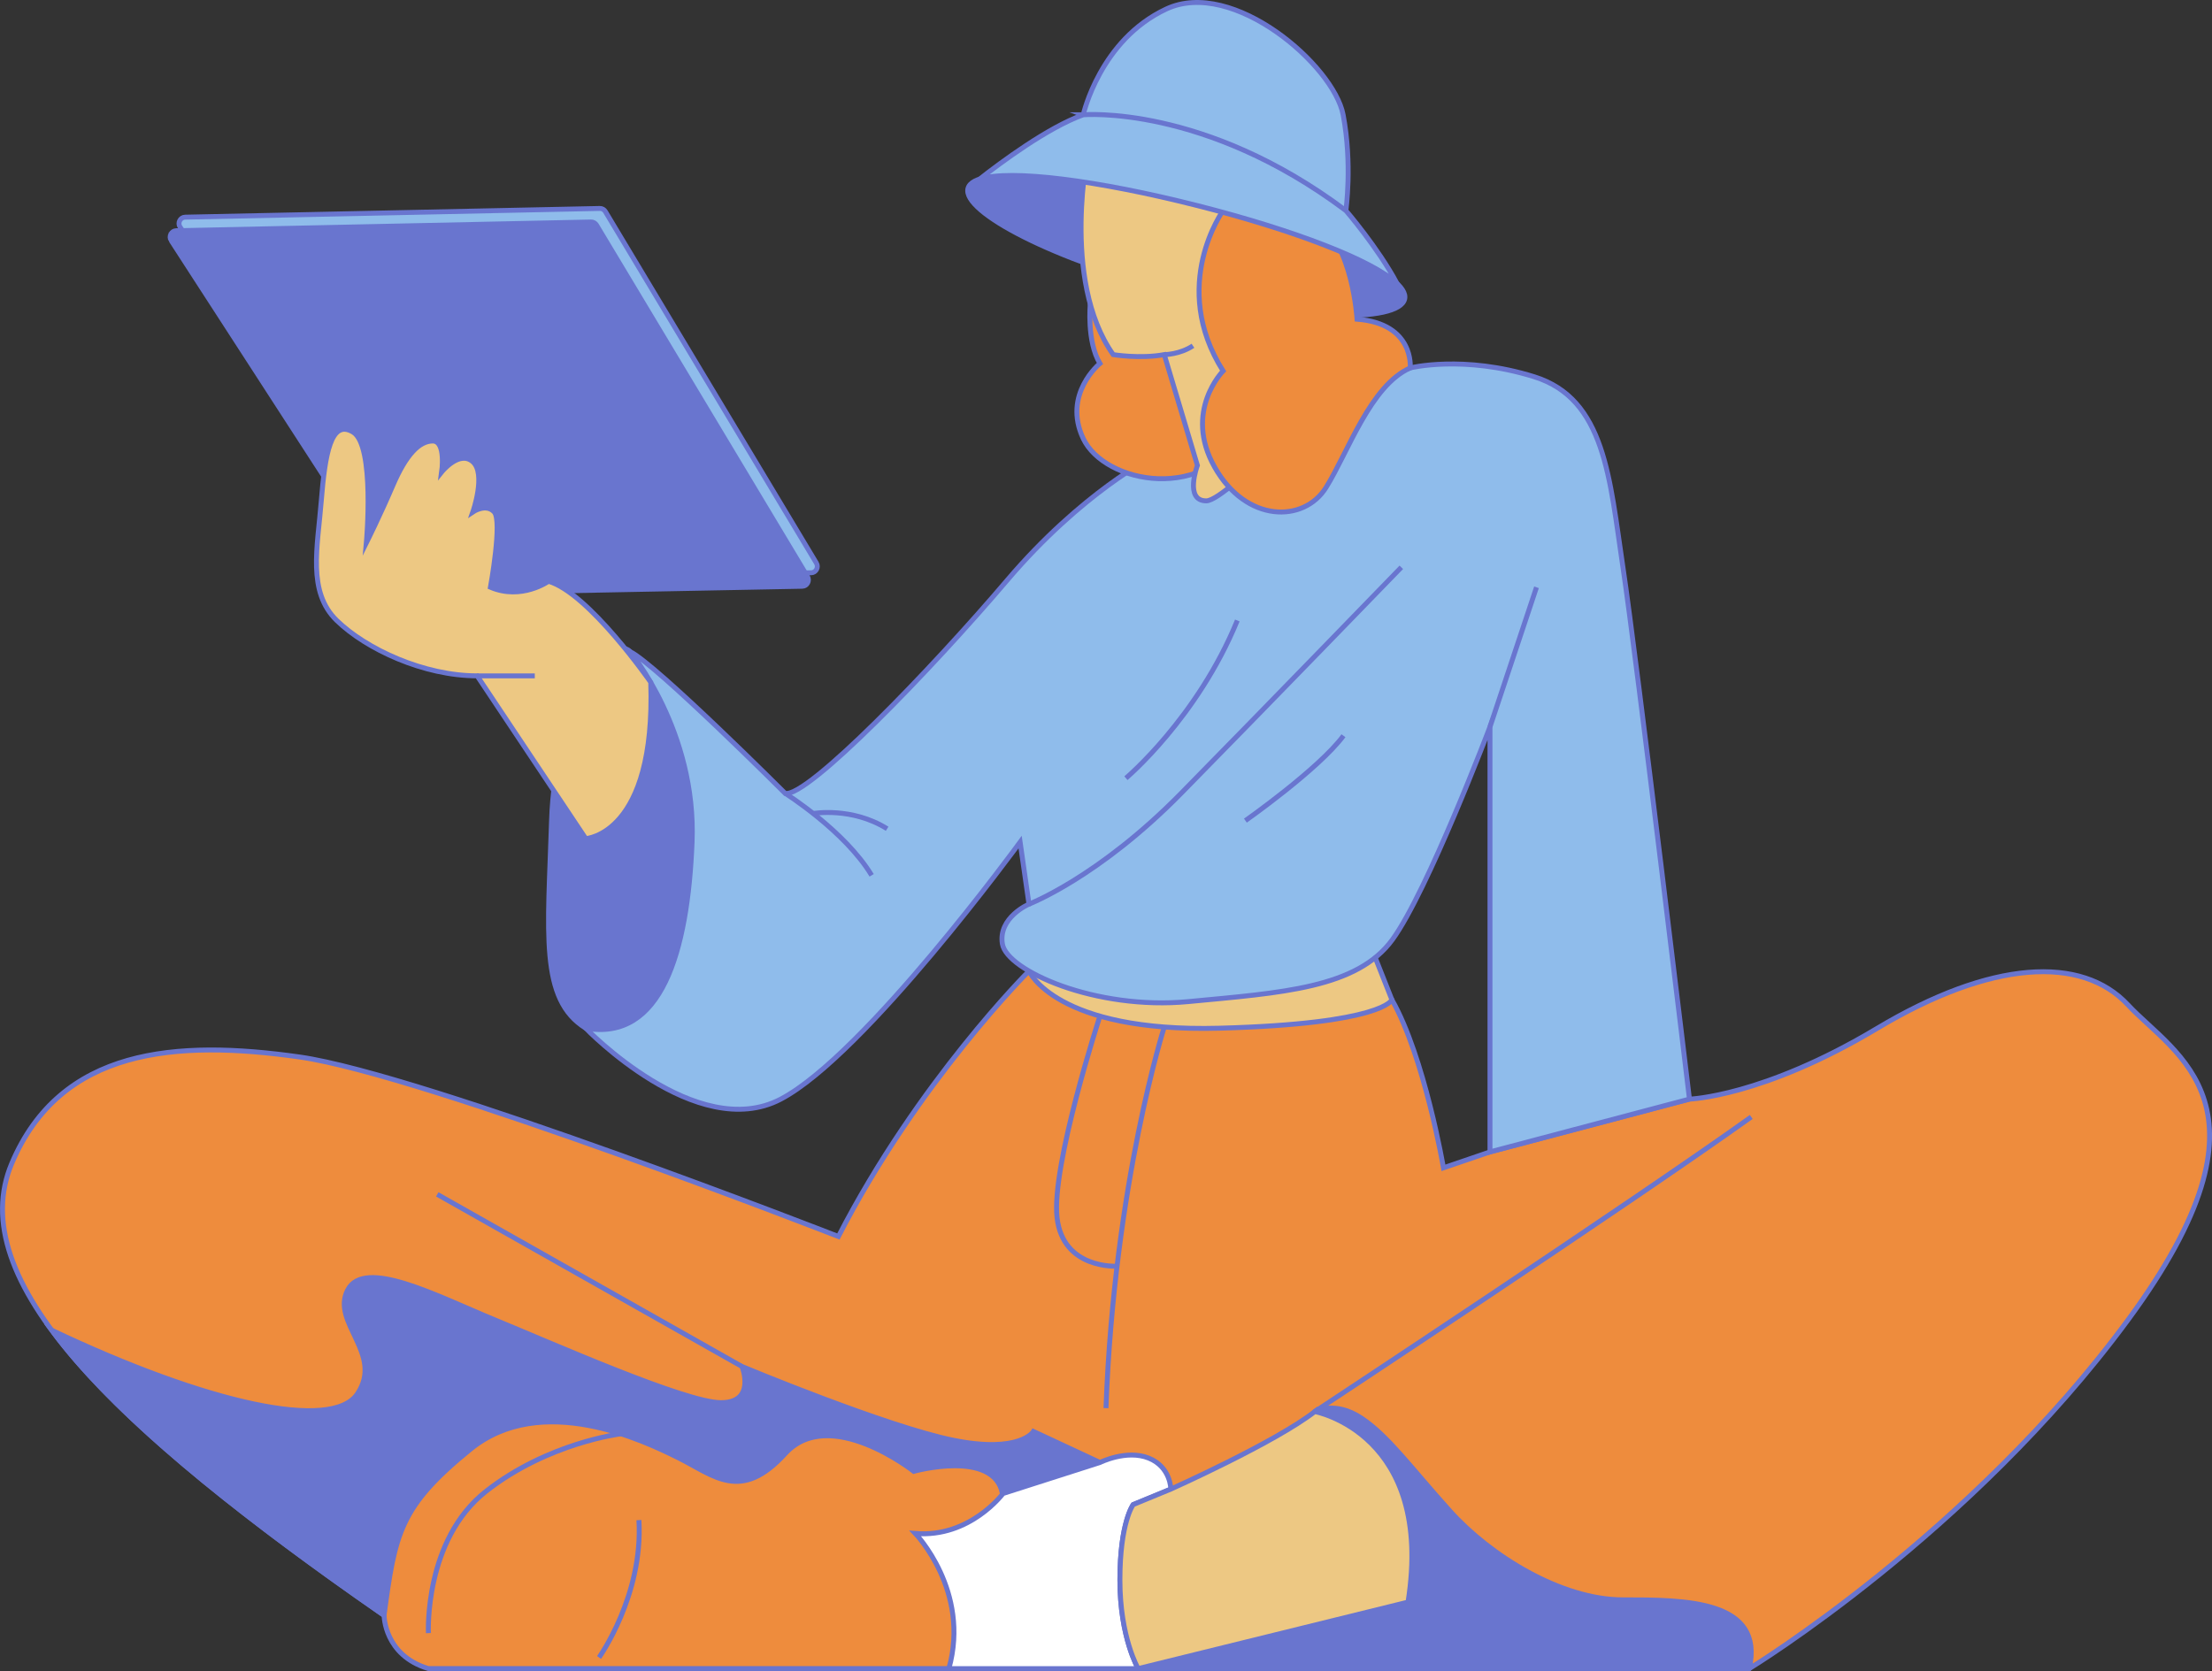 <?xml version="1.0" encoding="UTF-8"?><svg id="a" xmlns="http://www.w3.org/2000/svg" viewBox="0 0 449.31 339.57"><rect x="0" y="0" width="449.31" height="339.57" fill="#333333" stroke="none"/><defs><style>.b{fill:#6975cf;}.b,.c,.d,.e,.f,.g{stroke:#6975cf;stroke-miterlimit:10;}.c{fill:#fff;}.d{fill:#ee8c3d;}.e{fill:#edc883;}.f{fill:#8fbceb;}.g{fill:none;}</style></defs><path class="f" d="M36.58,46.13l46.1,71.21c.24,.37,.65,.59,1.09,.58l81-1.55c.98-.02,1.57-1.12,1.06-1.97L122.96,42.97c-.24-.39-.66-.63-1.11-.62l-84.24,1.77c-1,.02-1.59,1.16-1.04,2.01Z"/><path class="b" d="M34.77,48.87l46.1,71.21c.24,.37,.65,.59,1.09,.58l81-1.55c.98-.02,1.57-1.12,1.06-1.97L121.16,45.72c-.24-.39-.66-.63-1.11-.62l-84.24,1.77c-1,.02-1.59,1.16-1.04,2.01Z"/><path class="b" d="M127.98,132.37c-4.05-4.05-15.25,11.55-15.95,34.36-.7,22.81-2.5,36.32,6.95,42.17,9.45,5.85,24.76-5.85,24.76-5.85l2.65-37.97-10.75-24.15-7.65-8.55Z"/><path class="d" d="M209.01,197.29s-22.51,22.42-38.71,53.93c0,0-84.18-32.86-109.39-36.46-25.21-3.6-48.62-1.8-58.52,21.61-9.9,23.41,19.81,53.12,75.63,91.84,0,0,0,8.1,9,10.8H355.32s44.93-27.37,76.94-70.86c32.01-43.49,9.41-53.84,0-63.97-9.41-10.13-27.77-9.13-51,4.77-23.23,13.91-38.09,14.36-38.09,14.36l-40.52,10.73-9.45,3.23s-3.81-22.37-10.46-34.14l-28.26,2.63-27.91-.9-17.56-7.56Z"/><path class="e" d="M209.01,197.29s5.4,12.51,38.71,11.61c33.31-.9,35.01-5.78,35.01-5.78l-3.39-8.57-70.33,2.74Z"/><path class="f" d="M234.22,92.76s-14.41,7.2-29.71,25.21c-15.31,18.01-40.52,44.12-45.02,43.22,0,0-26.11-26.11-31.51-28.81,0,0,13.51,16.21,12.6,38.71-.9,22.51-6.3,40.52-21.61,37.81,0,0,22.51,23.41,39.62,14.41s48.62-52.22,48.62-52.22l1.8,12.6s-6.3,2.7-5.4,8.1c.9,5.4,18.91,13.51,37.81,11.7,18.91-1.8,34.21-2.7,41.42-12.6,7.2-9.9,19.81-43.22,19.81-43.22v86.36l40.52-10.73s-10.8-90.03-13.51-108.04c-2.7-18.01-3.6-34.21-18.01-38.71s-25.21-1.8-25.21-1.8l-52.22,18.01Z"/><path class="d" d="M221.46,61.8s-.74,7.55,1.96,12.05c0,0-7.66,6.24-3.38,15.27,4.28,9.04,24.99,13.54,33.99-2.67,9-16.21,0-36.58,0-36.58l-27.91-3.04-4.66,14.96Z"/><path class="b" d="M285.31,60.79c-1.22,4.79-22.06,4.54-46.55-1.67-24.49-6.21-43.36-16.04-42.14-20.83s22.06-2.74,46.55,3.47c24.49,6.21,43.36,14.24,42.14,19.03Z"/><path class="f" d="M220.04,23.31s3.38-15.19,16.88-21.49c13.51-6.3,33.99,11.47,35.9,21.49,1.91,10.02,.56,19.47,.56,19.47l-53.35-19.47Z"/><path class="e" d="M221.17,29.92s-5.85,26.82,4.95,42.13c0,0,5.44,.9,10.37,0l6.73,22.51s-2.7,7.2,1.8,7.2,28.82-26.62,28.82-26.62l-11.19-36.27-41.5-8.95Z"/><path class="d" d="M248.44,42.79s-10.99,15.2,0,32.58c0,0-8.13,8.18-1.72,19.53,6.41,11.36,18.12,11.36,22.62,4.16,4.5-7.2,9-20.71,17.11-24.31,0,0,.9-9-10.8-9.9,0,0-.9-15.31-8.1-19.81s-19.1-2.25-19.1-2.25Z"/><path class="f" d="M243.17,41.76c19.66,4.99,35.68,11.14,40.62,15.85-3.91-7.3-10.4-14.82-10.4-14.82-28.81-21.61-53.35-19.47-53.35-19.47-7.23,2.6-16.72,9.67-21.07,13.08,6.25-2.05,23.97,.23,44.19,5.36Z"/><path class="b" d="M95.57,294.43c14.41-11.7,35.11-1.8,42.32,1.8,7.2,3.6,12.6,9,21.61-.9,9-9.9,26.11,3.6,26.11,3.6,0,0,16.21-4.5,18.01,4.5l19.81-6.3-13.51-6.3s-2.7,4.5-16.21,1.8-42.99-14.99-42.99-14.99c0,0,2.93,7.34-4.28,7.34s-34.33-12.06-45.98-16.84-26.46-12.67-29.86-6.02c-3.4,6.65,7.41,12.95,2.01,21.05-5.16,7.74-30.67,2-62.09-12.9,12.35,16.72,35.68,35.85,67.49,57.92,2.25-16.66,3.15-22.06,17.56-33.76Z"/><path class="g" d="M87.02,331.8s-.9-18.91,11.7-28.81c12.6-9.9,27.4-11.68,27.4-11.68"/><path class="g" d="M121.68,336.75s9-12.6,8.1-27.91"/><path class="c" d="M237.82,302.54s0-4.5-4.5-6.3c-4.5-1.8-9.9,.9-9.9,.9l-19.68,6.3s-6.69,9.03-17.81,8.12c0,0,11.24,11.69,6.81,27.45h38.45s-3.71-6.3-3.71-18.01c0-11.7,2.7-15.31,2.7-15.31l7.65-3.15Z"/><path class="b" d="M355.32,339c3.15-13.96-13.06-13.96-25.66-13.96s-27.01-9-35.11-18.01c-8.1-9-12.6-15.31-18.01-18.91s-9.45-1.35-9.45-1.35l-35.9,52.22h124.14Z"/><g><path class="g" d="M236.49,72.05s3.13,0,5.83-1.8"/><path class="g" d="M159.49,161.18s12.15,7.65,17.56,16.66"/><path class="g" d="M165.18,165.28s7.82-1.4,15.02,3.1"/><path class="g" d="M209.01,183.69s14.09-5.4,30.9-22.51c16.82-17.11,44.73-45.92,44.73-45.92"/><path class="g" d="M252.97,166.73s14.93-10.5,19.92-17.25"/><path class="g" d="M228.7,158.1s14.53-12.23,22.63-32.04"/><line class="g" x1="302.65" y1="147.68" x2="312.1" y2="119.32"/><path class="g" d="M236.49,208.66s-10.15,31.71-11.84,77.43"/><path class="g" d="M226.91,257.25s-11.01,.69-12.2-9.87,8.71-40.93,8.71-40.93"/><line class="g" x1="150.72" y1="277.64" x2="88.82" y2="242.66"/><path class="g" d="M267.09,286.78s63.37-41.81,88.63-59.85"/></g><path class="e" d="M118.98,170.38s14.24-.74,13.2-31.76c0,0-12.56-18.12-20.76-20.52,0,0-5.49,3.91-11.8,1.21,0,0,2.45-13.47,.77-15.29s-4.35,0-4.35,0c0,0,2.73-7.78,0-10.2s-6.33,2.08-6.33,2.08c0,0,.9-6.3-1.8-6.3-2.7,0-5.4,2.7-8.1,9-2.7,6.3-5.4,11.7-5.4,11.7,0,0,1.8-19.81-2.7-22.51s-5.69,4.5-6.45,13.96c-.75,9.45-2.87,18.46,3.14,24.31,6.01,5.85,17.71,11.25,28.52,11.25l22.06,33.06Z"/><line class="g" x1="96.92" y1="137.32" x2="108.63" y2="137.32"/><path class="e" d="M267.09,286.78c-8.1,6.3-29.26,15.76-29.26,15.76l-7.65,3.15s-2.7,3.6-2.7,15.31,3.71,18.01,3.71,18.01l54.81-13.51c5.4-34.21-18.91-38.71-18.91-38.71Z"/></svg>